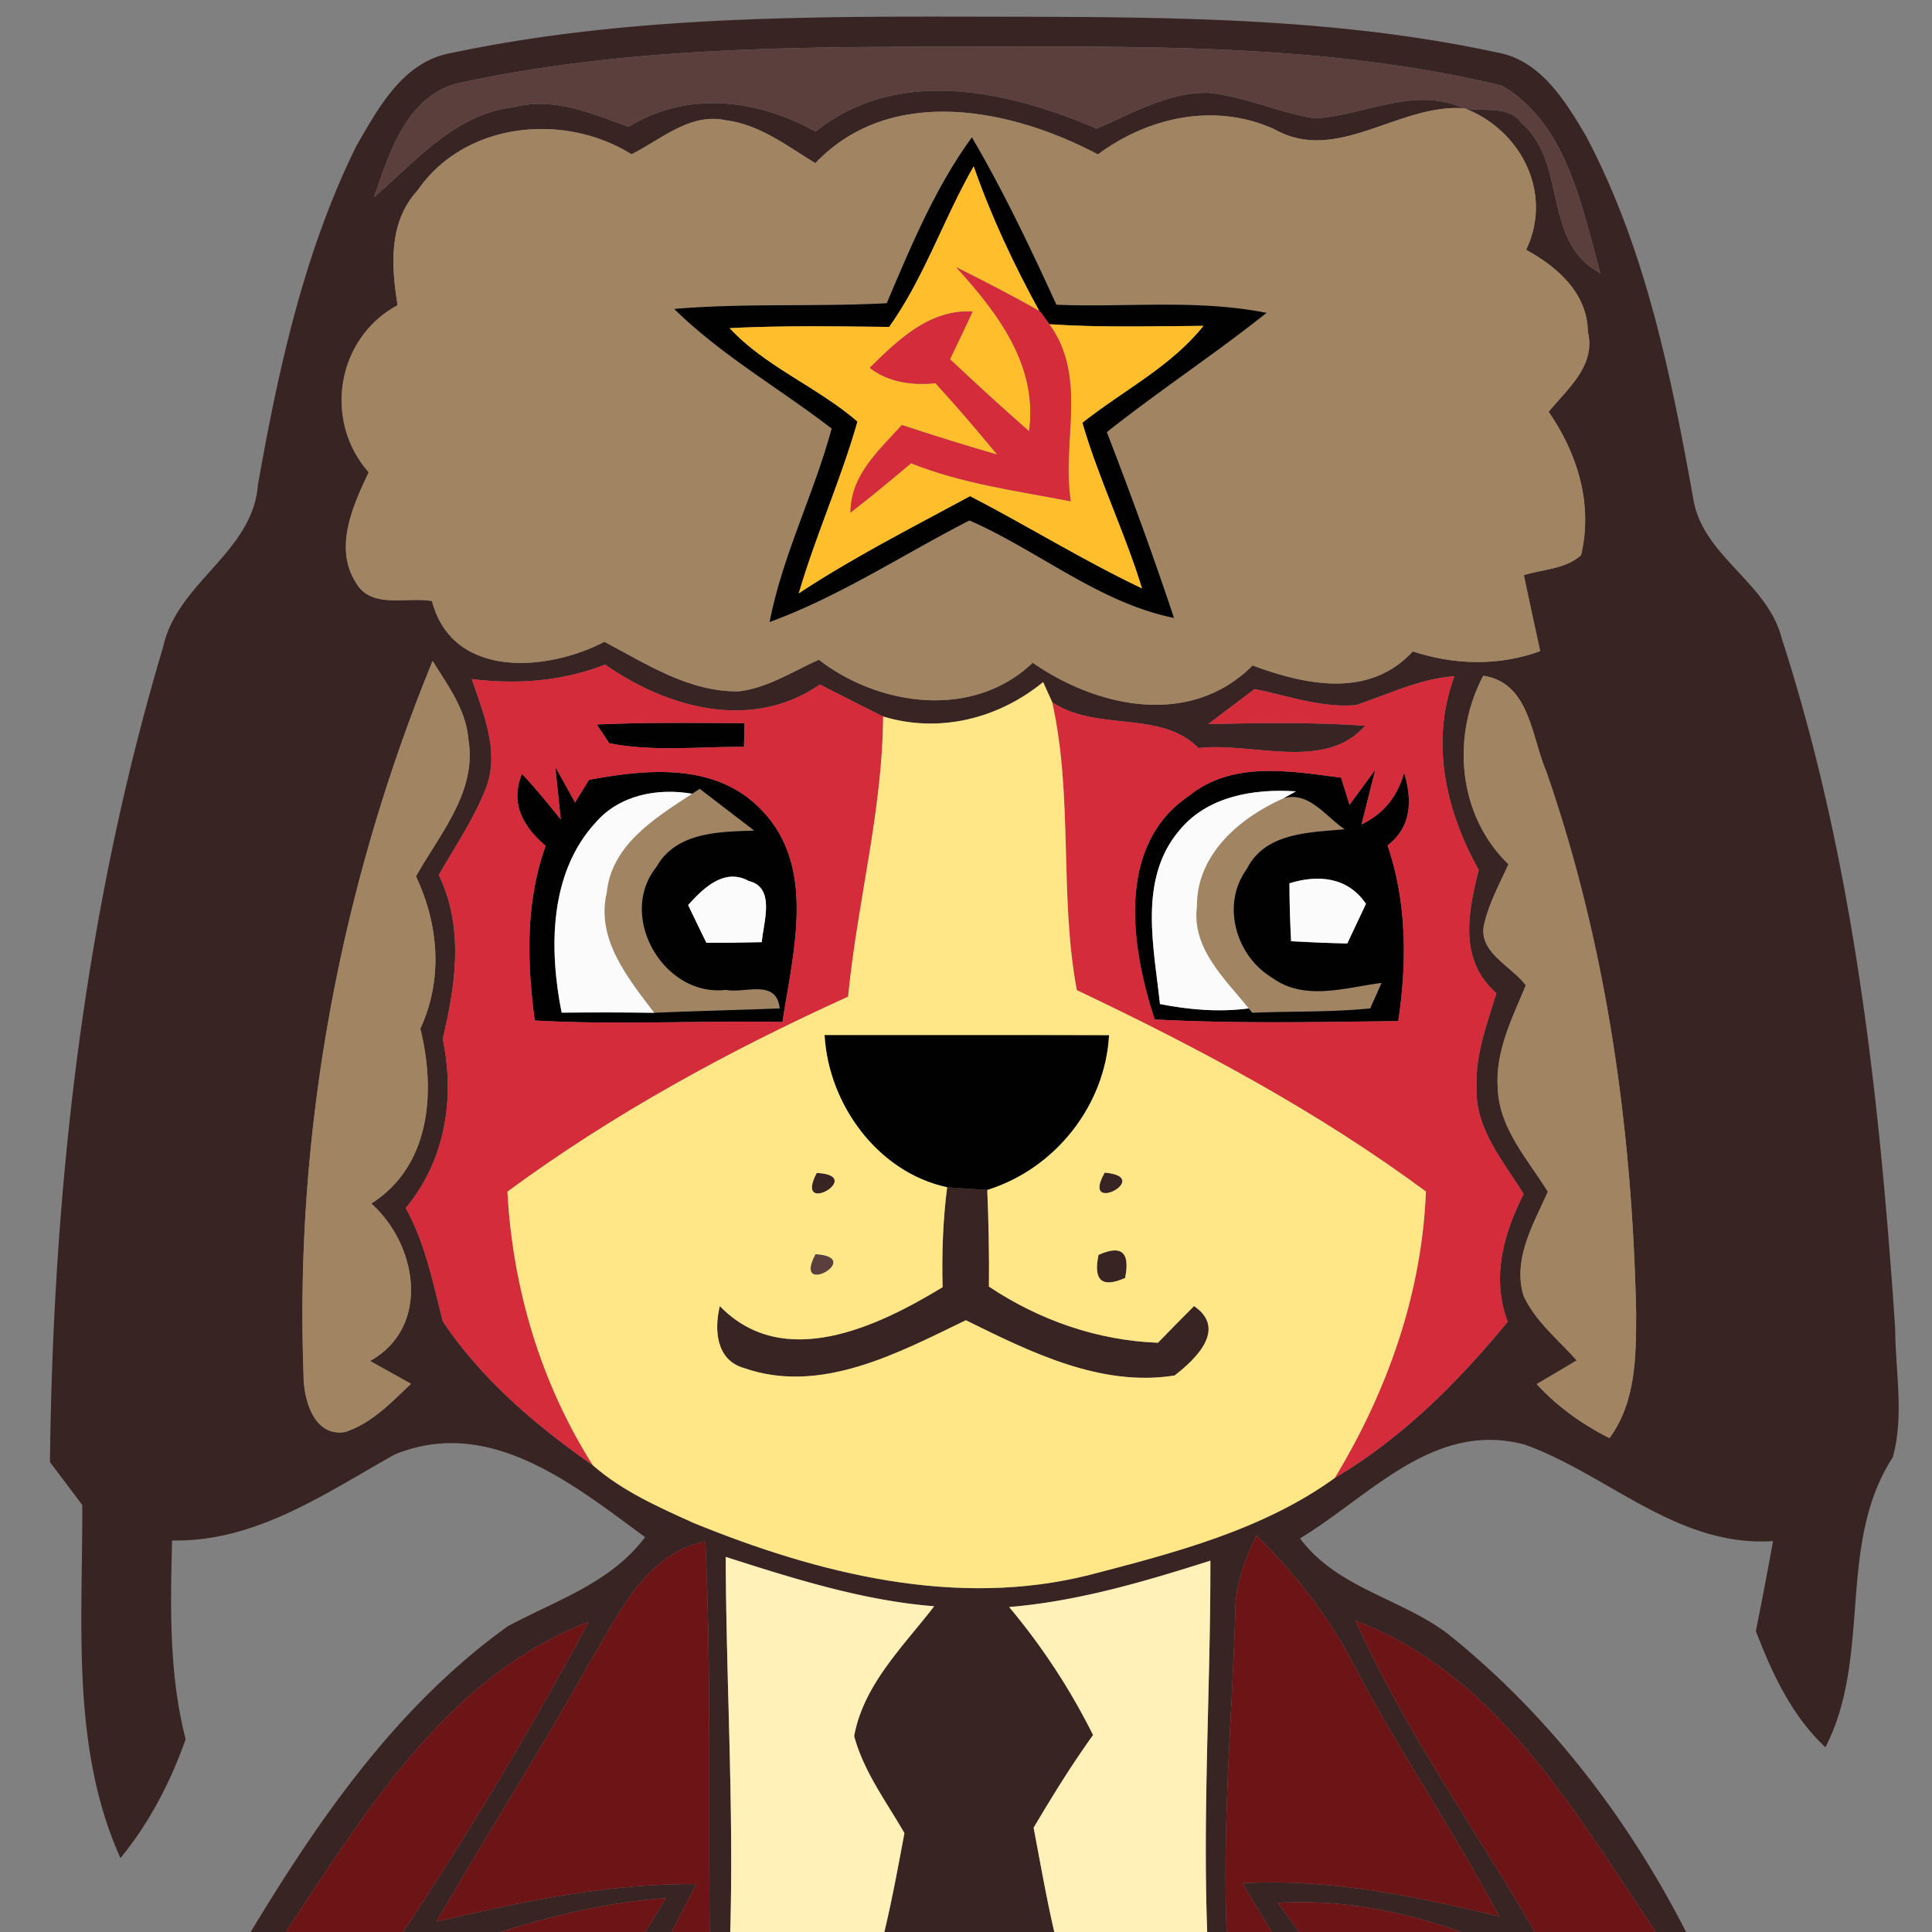 <svg height="128pt" viewBox="0 0 128 128" width="128pt" xmlns="http://www.w3.org/2000/svg"><rect x="0" y="0" width="128" height="128" fill="#808080" stroke="none"/><g fill="#382422"><path d="m29.71 3.55c12.57-2.68 25.5-2.45 38.27-2.44 10.42.03 20.95.15 31.17 2.36 2.9.49 4.53 3.19 5.91 5.51 3.95 7.45 5.64 15.82 7.12 24.04.6 3.83 4.91 5.54 5.86 9.26 4.78 14.76 6.48 30.31 7.52 45.72.01 2.83.61 5.78-.16 8.55-3.74 5.77-1.35 13.16-4.46 19.21-2.24-2.09-3.53-4.89-4.61-7.7.4-1.99.78-3.97 1.14-5.96-6.34.42-10.91-4.4-16.45-6.39-6.04-1.62-10.25 3.42-14.89 6.21 2.43 3.28 6.64 3.96 9.76 6.3 6.63 5.3 11.9 12.14 15.76 19.67l.06.11h-2c-5.33-7.87-10.52-17.1-19.9-20.62 3.23 7.26 7.92 13.75 11.87 20.62h-4.86c-3.91-1.39-8.01-2.18-12.16-1.93l1.41 1.93h-1.8a98.57 98.57 0 0 1 -1.94-3.23c5.76-.32 11.42.87 16.99 2.19-2.97-5.64-6.6-10.89-9.56-16.53-1.66-3.25-3.91-6.15-6.51-8.7-.81 1.62-1.44 3.36-1.41 5.21-.23 7.02-.86 14.03-.57 21.06h-1.29c-.3-8.21.23-16.4.21-24.6-4.35 1.38-8.76 2.69-13.33 3.07a43.36 43.36 0 0 1 5.56 8.48c-1.42 1.97-2.7 4.05-3.94 6.14.44 2.31.84 4.62 1.37 6.91h-11.26c.52-2.17.92-4.36 1.33-6.55-1.2-2.09-2.7-4.08-3.33-6.43.62-3.41 3.27-5.96 5.3-8.6-4.74-.38-9.3-1.83-13.81-3.27.03 8.29.54 16.56.3 24.85h-1.36c-.09-8.63.11-17.26-.29-25.88-4.06.85-5.75 4.9-7.7 8.08-3.24 5.79-6.79 11.39-10.12 17.12 5.65-1.33 11.37-2.54 17.21-2.49-.53 1.06-1.07 2.12-1.63 3.17h-1.73c.34-.56 1.02-1.68 1.37-2.24-3.75.25-7.4 1.12-10.98 2.24h-6.44a257.02 257.02 0 0 0 12.3-20.55c-9.34 3.56-14.81 12.61-20.08 20.55h-2.32c4.57-7.59 9.76-15.04 17.04-20.26 3.2-1.72 6.81-2.86 9.09-5.9-4.74-3.48-10.29-8.03-16.56-5.49-4.64 2.58-9.2 5.82-14.78 5.71-.11 4.41-.21 8.87.9 13.17-1.01 2.84-2.4 5.54-4.32 7.87-3.3-7.31-2.49-15.59-2.53-23.39-.71-.95-1.42-1.89-2.14-2.84.2-18.19 2.27-36.54 7.5-54.01.93-4.29 5.94-6.24 6.28-10.75 1.36-7.67 3.05-15.41 6.52-22.44 1.43-2.47 3.04-5.49 6.1-6.12m.45 2.01c-3.28.95-4.39 4.65-5.39 7.52 2.78-2.4 5.39-5.54 9.29-5.98 2.63-.7 5.17.44 7.6 1.3 3.89-2.41 8.52-1.83 12.37.32 5.48-4.37 12.74-2.71 18.63-.2 2.38-1.01 4.74-2.42 7.41-2.37 2.39.25 4.62 1.29 6.98 1.69 3.33-.15 6.6-2.17 9.9-.67-4.32-.29-8.4 3.73-12.52 1.39-3.92-1.78-8.34-.82-11.69 1.67-5.73-3.04-13.73-4.67-18.72.58-1.87-1.13-3.69-2.57-5.93-2.84-2.37-.52-4.28 1.27-6.25 2.25-4.5-2.8-11.06-2.14-14.18 2.4-1.93 2.11-1.74 4.99-1.32 7.6-4.03 2.17-4.94 7.64-1.91 11.07-1.05 2.2-2.32 5-.85 7.31 1.01 1.78 3.37.92 5.04 1.22 1.34 5.17 7.62 4.69 11.42 2.7 2.8 1.47 5.65 3.36 8.95 3.28 1.9-.24 3.54-1.32 5.26-2.09 4.03 3.11 10.25 3.95 14.17.2 4.33 3 10.46 4.29 14.57.18 3.52 1.31 7.74 2.19 10.61-.93 2.76.9 5.69.98 8.44-.02-.36-1.68-.73-3.35-1.08-5.03 1.26-.41 2.76-.39 3.79-1.33.8-3.36-.23-6.72-2.15-9.5 1.26-1.52 3.15-3.07 2.6-5.31-.04-2.56-2.02-4.28-4.09-5.42 1.79-3.72-.3-7.9-4.04-9.36 1.25.23 2.86-.24 3.74.97 3.07 2.68 1.32 7.86 5.22 9.94-1.24-4.43-2.23-9.95-6.54-12.43-10.26-2.47-20.92-2.6-31.42-2.58-12.66.04-25.47-.28-37.91 2.47m-1.5 38.23c-6.12 14.94-9.15 31.16-8.55 47.31 0 1.59.66 4.1 2.74 3.78 1.77-.57 3.07-1.96 4.38-3.2l-2.71-1.51c4.05-2.27 3.13-7.72.08-10.43 3.95-2.51 4.27-7.44 3.25-11.59 1.51-3.26 1.22-6.89-.29-10.09 1.58-2.82 4.07-5.62 3.47-9.1-.16-1.96-1.37-3.56-2.37-5.17m2.6 1.2c.76 2.29 1.86 4.79.94 7.21-.8 2.05-2.04 3.87-3.13 5.77 1.68 3.48 1.12 7.26.26 10.86.83 3.94.17 8.05-2.45 11.21 1.3 2.34 1.8 4.95 2.46 7.51 2.57 3.84 6.17 6.9 9.94 9.53 1.95 1.71 4.35 2.77 6.7 3.83 8.22 3.35 17.38 5.66 26.21 3.43 5.61-1.46 11.49-2.98 16.24-6.42 4.48-2.65 8.18-6.36 11.46-10.35-1.09-2.88-.29-5.83 1.06-8.46-1.35-2.19-3.24-4.34-3.12-7.07-.1-2.16.7-4.21 1.31-6.24-2.5-2.2-1.89-5.31-1.17-8.16-2.19-3.95-3.23-8.45-1.61-12.84-2.3.17-4.36 1.19-6.5 1.91-2.29.21-4.52-.61-6.74-1.06-1.03.78-2.05 1.55-3.07 2.32 3.46-.07 6.93-.13 10.39.11-2.64 3.05-7.48 1.07-11.04 1.48-2.51-2.55-6.73-1.05-9.69-3.04-.15-.33-.45-.99-.6-1.33-2.97 2.43-6.88 3.41-10.6 2.28-1.4-.7-2.8-1.41-4.19-2.12-4.49 3.11-10.09 1.58-14.23-1.32-2.82 1.11-5.84 1.33-8.83.96m67.01-.22c-2.13 4.03-1.68 9.26 1.67 12.49-.57 1.26-1.25 2.49-1.58 3.85-.56 1.94 1.76 2.86 2.73 4.17-.9 2.16-2.03 4.37-1.86 6.8.08 2.66 1.98 4.72 3.32 6.87-.95 2.14-2.35 4.47-1.61 6.9.78 1.7 2.3 2.9 3.52 4.28-.66.4-1.99 1.18-2.65 1.57 1.36 1.49 3.02 2.67 4.82 3.58 1.77-2.4 1.76-5.44 1.77-8.29-.26-12.16-1.95-24.34-5.95-35.87-1-2.33-1.1-5.89-4.18-6.35z"/><path d="m54.11 77.71c3.33.16-1.56 2.98 0 0zm19.08-.02c3.32.28-1.66 2.91 0 0zm-10.44.97c.66.05 2 .13 2.66.18.09 2.13.13 4.27.11 6.4 3.33 2.22 7.18 3.57 11.2 3.72.79-.82 1.59-1.63 2.39-2.43 2.19 1.5.15 3.49-1.29 4.6-4.89.78-9.57-1.56-13.83-3.66-4.49 2.17-9.63 4.95-14.72 3.16-1.83-.53-1.96-2.54-1.58-4.1 4.21 4.35 10.45 1.37 14.76-1.25-.06-2.21.02-4.42.3-6.62zm-13.34 2.66c.5.46.5.46 0 0zm28.94-.11c.5.5.5.5 0 0z"/><path d="m72.78 83.14c1.52-.69 2.11-.18 1.76 1.53-1.53.68-2.12.17-1.76-1.53z"/></g><path d="m30.16 5.56c12.44-2.75 25.25-2.43 37.91-2.47 10.5-.02 21.16.11 31.42 2.58 4.31 2.48 5.3 8 6.54 12.43-3.9-2.08-2.15-7.26-5.22-9.94-.88-1.21-2.49-.74-3.74-.97l-.12-.02c-3.3-1.5-6.57.52-9.9.67-2.36-.4-4.59-1.44-6.98-1.69-2.67-.05-5.03 1.36-7.41 2.37-5.89-2.51-13.15-4.17-18.63.2-3.85-2.15-8.48-2.73-12.37-.32-2.43-.86-4.97-2-7.6-1.3-3.9.44-6.51 3.58-9.29 5.98 1-2.87 2.11-6.57 5.39-7.52zm23.87 77.53c3.33.21-1.59 2.96 0 0zm57.62 44.8c.02.03.06.08.09.11h-.03z" fill="#5a3f3c"/><path d="m41.84 10.22c1.97-.98 3.88-2.77 6.25-2.25 2.24.27 4.06 1.71 5.93 2.84 4.99-5.25 12.99-3.62 18.72-.58 3.35-2.49 7.77-3.45 11.69-1.67 4.12 2.34 8.2-1.68 12.52-1.39l.12.02c3.74 1.46 5.83 5.64 4.04 9.36 2.07 1.14 4.05 2.86 4.09 5.42.55 2.24-1.34 3.79-2.6 5.31 1.92 2.78 2.95 6.14 2.15 9.5-1.03.94-2.53.92-3.79 1.33.35 1.68.72 3.35 1.08 5.03-2.75 1-5.68.92-8.44.02-2.87 3.12-7.09 2.24-10.61.93-4.11 4.11-10.24 2.82-14.57-.18-3.92 3.75-10.14 2.91-14.17-.2-1.72.77-3.36 1.85-5.26 2.09-3.3.08-6.15-1.81-8.95-3.28-3.8 1.99-10.08 2.47-11.42-2.7-1.67-.3-4.03.56-5.04-1.22-1.47-2.31-.2-5.11.85-7.31-3.03-3.43-2.12-8.9 1.91-11.07-.42-2.61-.61-5.49 1.32-7.6 3.12-4.54 9.68-5.2 14.18-2.4m16.91 9.87c-4.69.25-9.4-.02-14.08.38 3.13 3.07 6.97 5.26 10.43 7.92-1.17 4.34-3.25 8.39-4.11 12.82 4.67-1.71 8.84-4.48 13.24-6.73 4.58 2.01 8.59 5.45 13.55 6.46-1.38-4.14-2.88-8.24-4.45-12.31 3.45-2.74 7.14-5.16 10.58-7.9-4.58-.92-9.28-.35-13.92-.54-1.72-3.76-3.5-7.51-5.6-11.09-2.44 3.35-4.03 7.2-5.64 10.99zm-30.09 23.7c1 1.61 2.21 3.21 2.37 5.17.6 3.48-1.89 6.28-3.47 9.1 1.51 3.2 1.8 6.83.29 10.09 1.02 4.15.7 9.08-3.25 11.59 3.05 2.71 3.97 8.16-.08 10.43l2.71 1.51c-1.31 1.24-2.61 2.63-4.38 3.2-2.08.32-2.74-2.19-2.74-3.78-.6-16.15 2.43-32.37 8.55-47.31zm69.61.98c3.08.46 3.18 4.02 4.18 6.35 4 11.53 5.69 23.71 5.95 35.87-.01 2.85 0 5.89-1.77 8.29-1.8-.91-3.46-2.09-4.82-3.58.66-.39 1.99-1.17 2.65-1.57-1.22-1.38-2.74-2.58-3.52-4.28-.74-2.43.66-4.76 1.61-6.9-1.34-2.15-3.24-4.21-3.32-6.87-.17-2.43.96-4.64 1.86-6.8-.97-1.31-3.29-2.23-2.73-4.17.33-1.36 1.01-2.59 1.58-3.85-3.35-3.23-3.8-8.46-1.67-12.49zm-52.41 7.82.5-.33 3.61 2.77c-2.33.08-5.16.08-6.48 2.41-2.62 3.26.49 8.63 4.6 8.14 1.26.26 3.34-.77 3.57 1.23-2.77.11-5.55.17-8.32.29-1.72-2.29-3.87-4.86-3.14-7.97.32-3.18 3.24-4.96 5.66-6.54zm33.44 7.47c-.03-3.45 2.83-5.88 5.73-7.17 1.69-.5 2.83 1.24 4.06 2.05-2.32.22-5.27.2-6.49 2.64-1.71 2.35-.72 5.76 1.69 7.2 2.14 1.57 4.87.64 7.24.34-.18.42-.56 1.26-.75 1.69-2.59.26-5.21.18-7.81.29l-.24-.29c-1.58-1.98-3.78-3.95-3.43-6.75z" fill="#a18562"/><path d="m58.75 20.09c1.61-3.79 3.2-7.64 5.64-10.99 2.1 3.58 3.88 7.33 5.6 11.09 4.64.19 9.34-.38 13.92.54-3.44 2.74-7.13 5.16-10.58 7.9 1.57 4.07 3.07 8.17 4.45 12.31-4.96-1.01-8.97-4.45-13.55-6.46-4.4 2.25-8.57 5.02-13.24 6.73.86-4.43 2.94-8.48 4.11-12.82-3.46-2.66-7.3-4.85-10.43-7.92 4.68-.4 9.39-.13 14.08-.38m.16 1.57c-3.52-.04-7.05-.1-10.57.08 2.4 2.58 5.81 3.89 8.47 6.19-1.1 3.86-2.76 7.53-3.89 11.38 3.64-2.4 7.53-4.37 11.35-6.44 3.83 1.98 7.49 4.26 11.39 6.11-1.14-3.72-2.86-7.23-3.95-10.97 2.68-2.13 5.85-3.7 8.02-6.42-3.41.02-6.81.12-10.21-.11-.14-.2-.43-.6-.58-.81a.417.417 0 0 1 -.08-.06c-1.69-3.08-3.19-6.27-4.35-9.59-2 3.48-3.26 7.35-5.6 10.64zm-19.37 26.34c3.26-.15 6.52-.1 9.79-.09l-.04 1.57c-2.97-.02-6 .34-8.93-.24-.2-.31-.61-.93-.82-1.24zm-.52 3.67c3.85-.73 8.4-1.15 11.39 1.95 3.72 3.77 2.13 9.46 1.43 14.09-5.47-.11-10.95.21-16.41-.1-.52-3.87-.62-7.85.72-11.57-1.47-1.25-2.38-2.79-1.57-4.77.91.96 1.74 1.99 2.57 3.02l-.36-3.48 1.31 2.35c.23-.37.69-1.12.92-1.49m.44 2.83c-3.08 3.35-3.09 8.37-2.25 12.59 2.05-.02 4.09-.02 6.13.01 2.77-.12 5.55-.18 8.32-.29-.23-2-2.31-.97-3.57-1.23-4.11.49-7.22-4.88-4.6-8.14 1.32-2.33 4.15-2.33 6.48-2.41l-3.61-2.77-.5.33c-2.29-.4-4.83.08-6.4 1.91m6.13 5.46c.3.63.9 1.88 1.21 2.5 1.22.01 2.44-.01 3.67-.04.1-1.27.94-3.63-.86-4.05-1.62-.9-3.02.48-4.02 1.59zm33.18-7.23c2.89-2.34 6.69-1.64 10.08-1.21l.56 1.8c.43-.58 1.28-1.75 1.71-2.33-.23.9-.69 2.72-.91 3.63 1.43-.69 2.37-1.83 2.82-3.43.53 1.78.52 3.58-1.1 4.82 1.28 3.76 1.29 7.75.71 11.64-5.38.06-10.77.18-16.14-.11-1.58-4.8-2.58-11.54 2.27-14.81m-.68 2.34c-2.68 3.22-1.64 7.67-1.24 11.45 1.93.38 3.92.55 5.88.29l.24.29c2.6-.11 5.22-.03 7.81-.29.19-.43.57-1.27.75-1.69-2.37.3-5.1 1.23-7.24-.34-2.41-1.44-3.4-4.85-1.69-7.2 1.22-2.44 4.17-2.42 6.49-2.64-1.23-.81-2.37-2.55-4.06-2.05l.83-.46c-2.8-.19-5.91.32-7.77 2.64m7.34 3.45c0 1.28.04 2.56.11 3.84 1.24.07 2.48.12 3.72.15.31-.66.93-1.97 1.24-2.63-1.21-1.78-3.16-1.95-5.07-1.36zm-30.8 10.05c6.28.01 12.57-.01 18.85.01-.26 4.7-3.6 8.87-8.07 10.26-.66-.05-2-.13-2.66-.18-4.6-.99-7.87-5.5-8.12-10.09z" fill="#010101"/><path d="m58.91 21.66c2.34-3.29 3.6-7.16 5.6-10.64 1.16 3.32 2.66 6.51 4.35 9.59-1.8-1.03-3.65-1.98-5.5-2.9 2.74 3.03 5.41 6.48 4.82 10.86-1.78-1.55-3.51-3.15-5.24-4.77.51-1.05 1-2.1 1.5-3.16-2.89-.14-4.92 1.87-6.82 3.73 1.28.98 2.81 1.16 4.36 1.02 1.41 1.54 2.76 3.12 4.09 4.73-2.12-.61-4.22-1.27-6.32-1.96-1.52 1.69-3.4 3.31-3.4 5.8 1.36-1.05 2.69-2.16 4.01-3.27 3.39 1.36 7.02 1.83 10.58 2.52-.62-3.94 1.14-8.21-1.42-11.73 3.4.23 6.8.13 10.21.11-2.17 2.72-5.34 4.29-8.02 6.42 1.09 3.74 2.81 7.25 3.95 10.97-3.9-1.85-7.56-4.13-11.39-6.11-3.82 2.07-7.71 4.04-11.35 6.44 1.13-3.85 2.79-7.52 3.89-11.38-2.66-2.3-6.07-3.61-8.47-6.19 3.52-.18 7.05-.12 10.57-.08z" fill="#ffbf2d"/><path d="m63.36 17.71c1.85.92 3.7 1.87 5.5 2.9.02.02.06.05.08.06.15.21.44.61.58.81 2.56 3.52.8 7.79 1.42 11.73-3.56-.69-7.19-1.16-10.58-2.52-1.32 1.11-2.65 2.22-4.01 3.27 0-2.49 1.88-4.11 3.4-5.8 2.1.69 4.2 1.35 6.32 1.96-1.33-1.61-2.68-3.19-4.09-4.73-1.55.14-3.08-.04-4.36-1.02 1.9-1.86 3.93-3.87 6.82-3.73-.5 1.06-.99 2.11-1.5 3.16 1.73 1.62 3.46 3.22 5.24 4.77.59-4.38-2.08-7.83-4.82-10.86zm-32.1 27.28c2.99.37 6.01.15 8.83-.96 4.14 2.9 9.74 4.43 14.23 1.32 1.39.71 2.79 1.42 4.19 2.12-.04 6.27-1.72 12.34-2.32 18.56-7.9 3.59-15.57 7.76-22.57 12.92.34 6.41 2.22 12.7 5.66 18.13-3.77-2.63-7.37-5.69-9.94-9.53-.66-2.56-1.16-5.17-2.46-7.51 2.62-3.16 3.28-7.27 2.45-11.21.86-3.6 1.42-7.38-.26-10.86 1.09-1.9 2.33-3.72 3.13-5.77.92-2.42-.18-4.92-.94-7.21m8.28 3.01c.21.31.62.93.82 1.24 2.93.58 5.96.22 8.93.24l.04-1.57c-3.27-.01-6.53-.06-9.79.09m-.52 3.67c-.23.37-.69 1.12-.92 1.49l-1.31-2.35.36 3.48c-.83-1.03-1.66-2.06-2.57-3.02-.81 1.98.1 3.52 1.57 4.77-1.34 3.72-1.24 7.7-.72 11.57 5.46.31 10.94-.01 16.41.1.7-4.63 2.29-10.32-1.43-14.09-2.99-3.1-7.54-2.68-11.39-1.95zm50.84-4.96c2.14-.72 4.2-1.74 6.5-1.91-1.62 4.39-.58 8.89 1.61 12.84-.72 2.85-1.33 5.96 1.17 8.16-.61 2.03-1.41 4.08-1.31 6.24-.12 2.73 1.77 4.88 3.12 7.07-1.35 2.63-2.15 5.58-1.06 8.46-3.28 3.99-6.98 7.7-11.46 10.35 3.49-5.75 5.78-12.23 6.04-18.98-7.18-5.31-15.08-9.52-23.13-13.34-1.17-6.31-.23-12.81-1.63-19.08 2.96 1.99 7.18.49 9.69 3.04 3.56-.41 8.4 1.57 11.04-1.48-3.46-.24-6.93-.18-10.39-.11 1.02-.77 2.04-1.54 3.07-2.32 2.22.45 4.45 1.27 6.74 1.06m-11.09 6.02c-4.85 3.27-3.85 10.01-2.27 14.81 5.37.29 10.76.17 16.14.11.58-3.89.57-7.88-.71-11.64 1.62-1.24 1.63-3.04 1.1-4.82-.45 1.6-1.39 2.74-2.82 3.43.22-.91.68-2.73.91-3.63-.43.58-1.28 1.75-1.71 2.33l-.56-1.8c-3.39-.43-7.19-1.13-10.08 1.21z" fill="#d52c3c"/><path d="m58.51 47.47c3.72 1.13 7.63.15 10.6-2.28.15.34.45 1 .6 1.33 1.4 6.27.46 12.77 1.63 19.08 8.05 3.82 15.95 8.03 23.13 13.34-.26 6.75-2.55 13.23-6.04 18.98-4.75 3.44-10.63 4.96-16.24 6.42-8.83 2.23-17.99-.08-26.21-3.43-2.35-1.06-4.75-2.12-6.7-3.83-3.44-5.43-5.32-11.72-5.66-18.13 7-5.16 14.67-9.33 22.57-12.92.6-6.22 2.28-12.29 2.32-18.56m-3.88 21.1c.25 4.59 3.52 9.1 8.12 10.09-.28 2.2-.36 4.41-.3 6.62-4.31 2.62-10.55 5.6-14.76 1.25-.38 1.56-.25 3.57 1.58 4.1 5.09 1.79 10.23-.99 14.72-3.16 4.26 2.1 8.94 4.44 13.83 3.66 1.44-1.11 3.48-3.1 1.29-4.6-.8.8-1.6 1.61-2.39 2.43-4.02-.15-7.87-1.5-11.2-3.72.02-2.13-.02-4.27-.11-6.4 4.47-1.39 7.81-5.56 8.07-10.26-6.28-.02-12.57 0-18.85-.01m-.52 9.14c-1.56 2.98 3.33.16 0 0m19.08-.02c-1.66 2.91 3.32.28 0 0m-23.78 3.63c.5.46.5.46 0 0m28.94-.11c.5.5.5.5 0 0m-24.32 1.88c-1.59 2.96 3.33.21 0 0m18.75.05c-.36 1.7.23 2.21 1.76 1.53.35-1.71-.24-2.22-1.76-1.53z" fill="#ffe788"/><path d="m78.09 55.07c1.86-2.32 4.97-2.83 7.77-2.64l-.83.46c-2.9 1.29-5.76 3.72-5.73 7.17-.35 2.8 1.85 4.77 3.43 6.75-1.96.26-3.95.09-5.88-.29-.4-3.78-1.44-8.23 1.24-11.45zm-38.63-.57c1.57-1.83 4.11-2.31 6.4-1.91-2.42 1.58-5.34 3.36-5.66 6.54-.73 3.11 1.42 5.68 3.14 7.97-2.04-.03-4.08-.03-6.13-.01-.84-4.22-.83-9.24 2.25-12.59zm6.13 5.46c1-1.11 2.4-2.49 4.02-1.59 1.8.42.96 2.78.86 4.05-1.23.03-2.45.05-3.67.04-.31-.62-.91-1.87-1.21-2.5zm39.84-1.44c1.91-.59 3.86-.42 5.07 1.36-.31.66-.93 1.97-1.24 2.63-1.24-.03-2.48-.08-3.72-.15-.07-1.28-.11-2.56-.11-3.84z" fill="#fbfbfb"/><g fill="#6d1516"><path d="m39.03 110.2c1.95-3.18 3.64-7.23 7.7-8.08.4 8.62.2 17.25.29 25.88h-2.53c.56-1.05 1.1-2.11 1.63-3.17-5.84-.05-11.56 1.16-17.21 2.49 3.33-5.73 6.88-11.33 10.12-17.12zm42.81-3.26c-.03-1.85.6-3.59 1.41-5.21 2.6 2.55 4.85 5.45 6.51 8.7 2.96 5.64 6.59 10.89 9.56 16.53-5.57-1.32-11.23-2.51-16.99-2.19a98.57 98.57 0 0 0 1.94 3.23h-3c-.29-7.03.34-14.04.57-21.06zm-62.91 21.06c5.27-7.94 10.74-16.99 20.08-20.55a257.02 257.02 0 0 1 -12.3 20.55zm70.88-20.62c9.38 3.52 14.57 12.75 19.9 20.62h-8.03c-3.95-6.87-8.64-13.36-11.87-20.62z"/><path d="m33.15 128c3.58-1.12 7.23-1.99 10.98-2.24-.35.56-1.03 1.68-1.37 2.24zm51.51-1.93c4.15-.25 8.25.54 12.16 1.93h-10.75z"/></g><path d="m48.38 128c.24-8.29-.27-16.56-.3-24.85 4.51 1.44 9.07 2.89 13.81 3.27-2.03 2.64-4.68 5.19-5.3 8.6.63 2.35 2.13 4.34 3.33 6.43-.41 2.19-.81 4.38-1.33 6.55zm18.48-21.53c4.57-.38 8.98-1.69 13.33-3.07.02 8.2-.51 16.39-.21 24.6h-10.13c-.53-2.29-.93-4.6-1.37-6.91 1.24-2.09 2.52-4.17 3.94-6.14a43.36 43.36 0 0 0 -5.56-8.48z" fill="#fff1b7"/></svg>